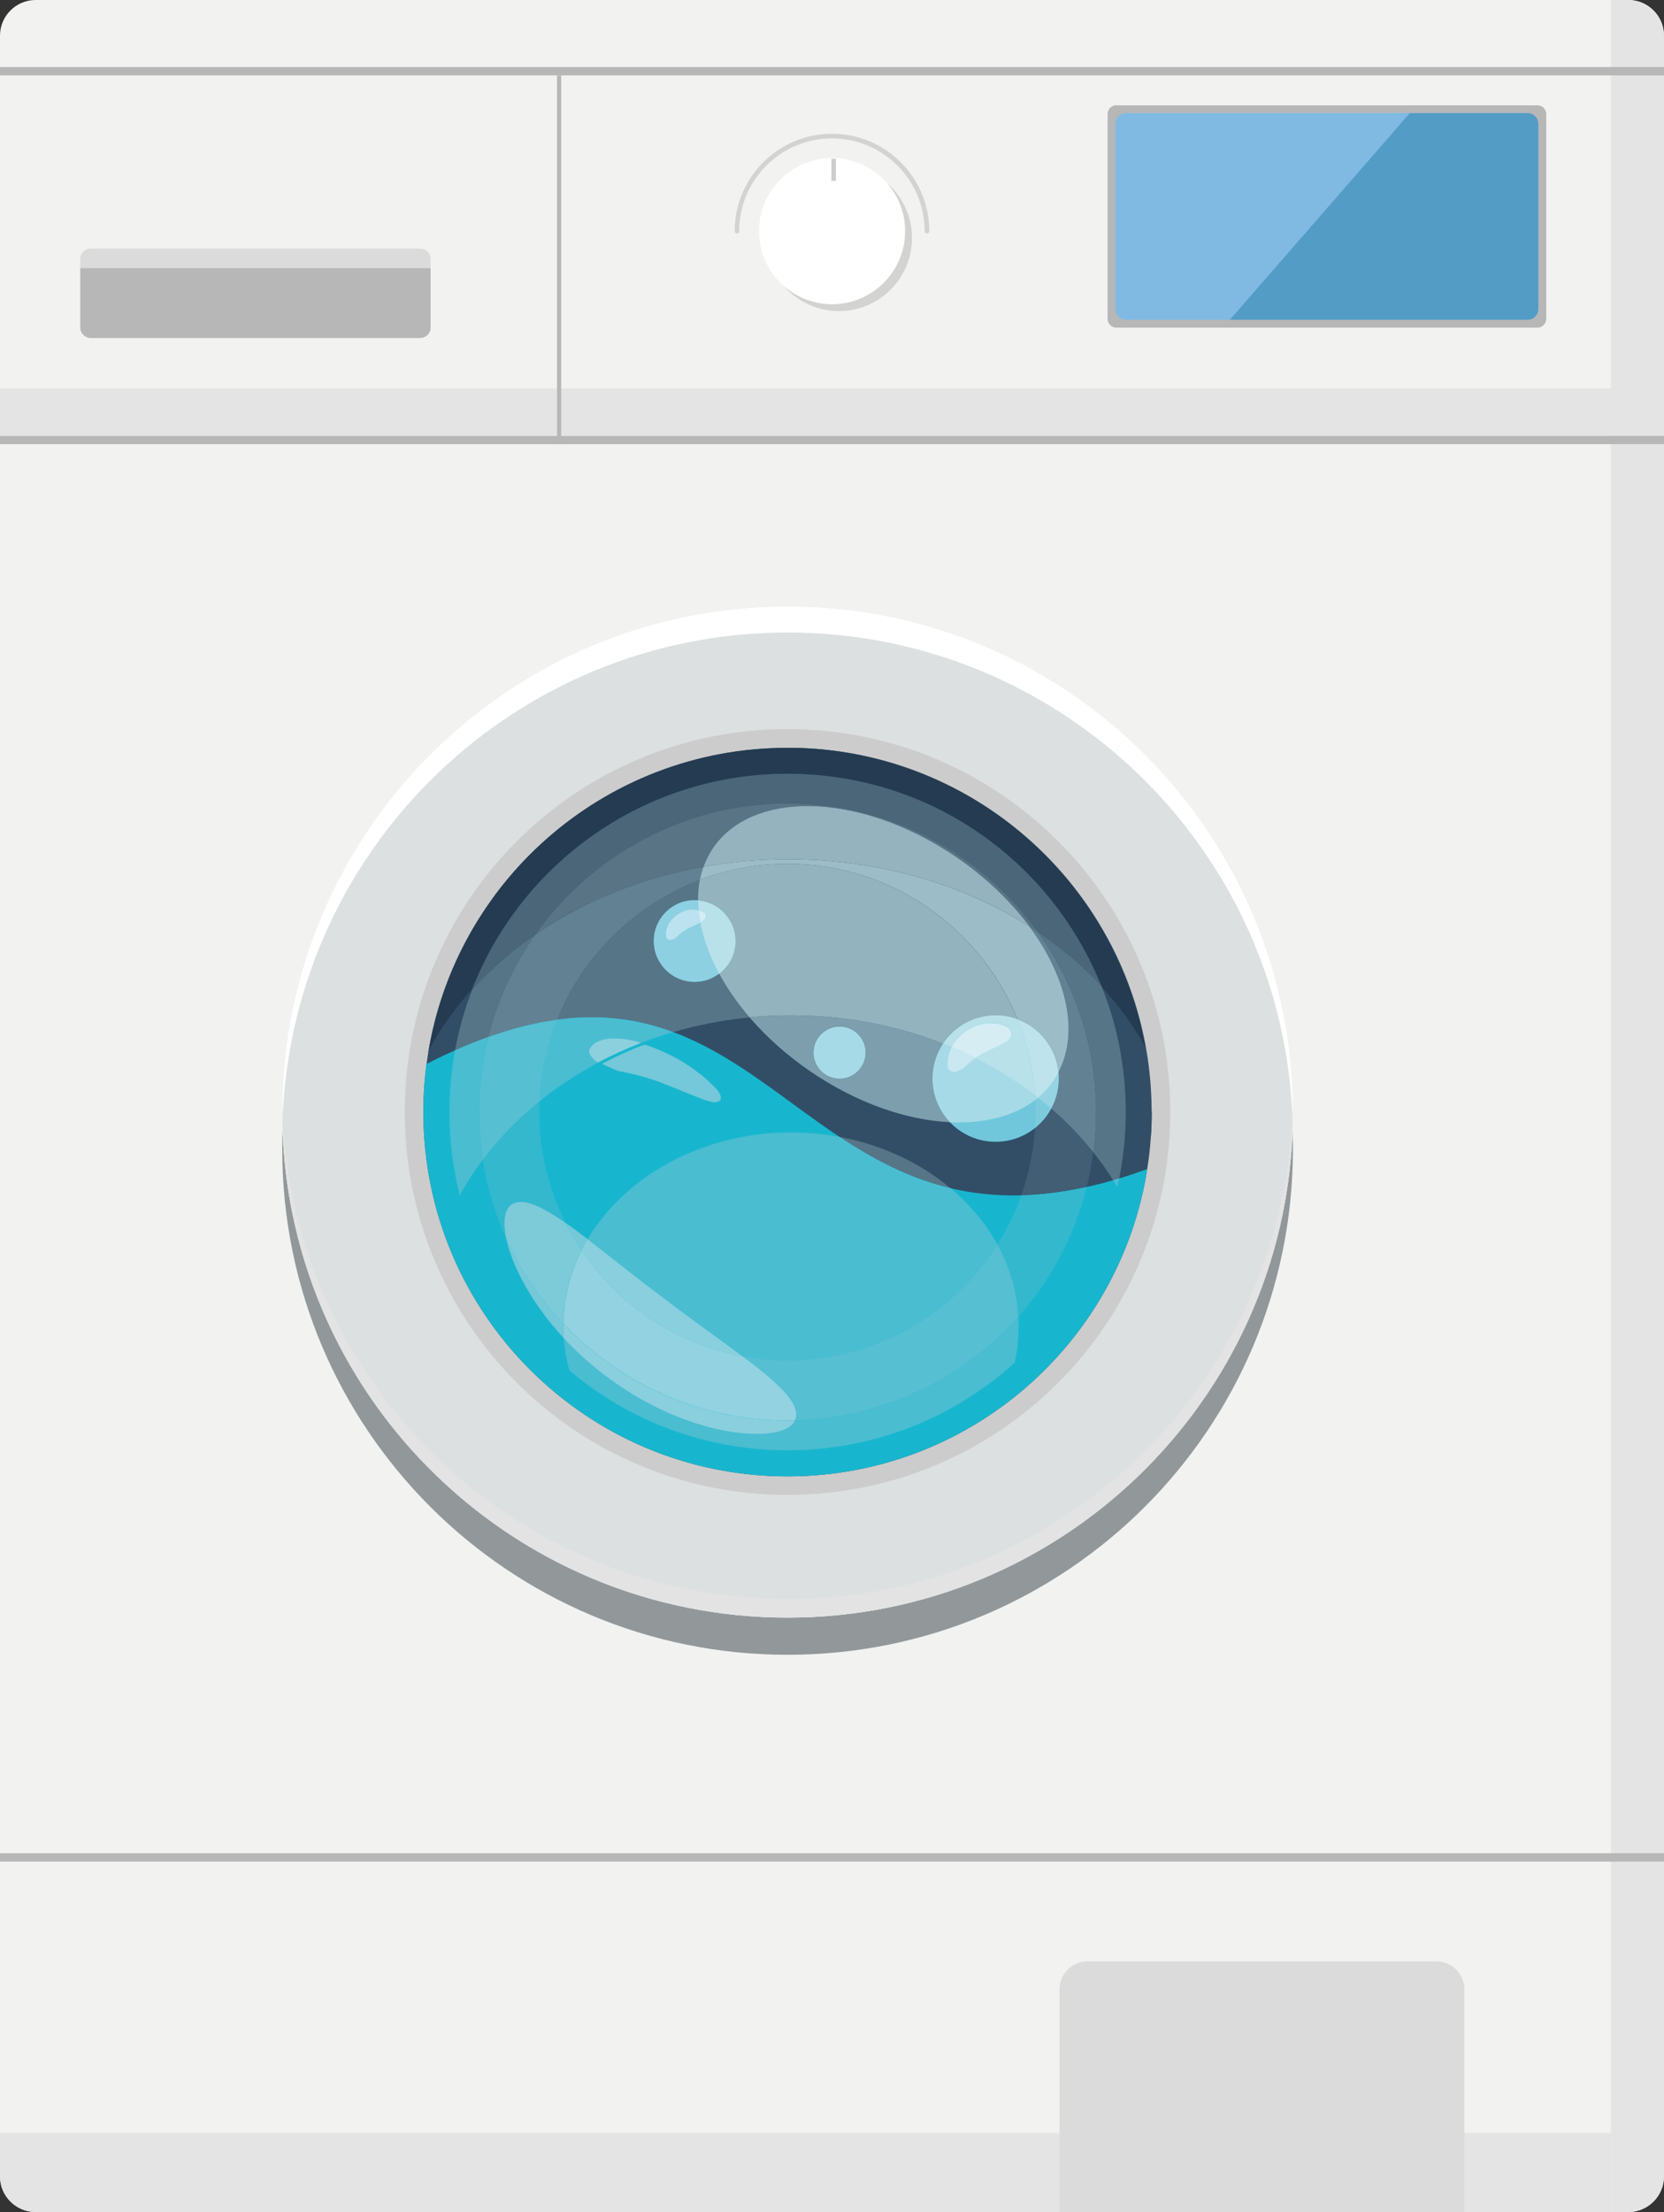 <?xml version="1.0" encoding="UTF-8"?>
<svg id="Calque_2" data-name="Calque 2" xmlns="http://www.w3.org/2000/svg" viewBox="0 0 192.2 255.4">
  <rect x="0" y="0" width="192.2" height="255.4" fill="#333333" stroke="none"/>
  <defs>
    <style>
      .cls-1 {
        fill: #dadbda;
      }

      .cls-1, .cls-2, .cls-3, .cls-4, .cls-5, .cls-6, .cls-7, .cls-8, .cls-9 {
        fill-rule: evenodd;
      }

      .cls-10 {
        fill: #afdde9;
      }

      .cls-11 {
        fill: #56bfd2;
      }

      .cls-12 {
        fill: #93d2e0;
      }

      .cls-13 {
        fill: #96d4e3;
      }

      .cls-14 {
        fill: #93b3bf;
      }

      .cls-15 {
        fill: #74c8d8;
      }

      .cls-16, .cls-5 {
        fill: #d3d3d2;
      }

      .cls-17 {
        fill: #92989a;
      }

      .cls-18 {
        fill: #587485;
      }

      .cls-19 {
        fill: #18b6ce;
      }

      .cls-20 {
        fill: #94b3be;
      }

      .cls-2, .cls-21 {
        fill: #ccc;
      }

      .cls-22, .cls-3 {
        fill: #fff;
      }

      .cls-23 {
        fill: #bee3ed;
      }

      .cls-24 {
        fill: #567587;
      }

      .cls-25 {
        fill: #dde0e0;
      }

      .cls-26 {
        fill: #628293;
      }

      .cls-4 {
        fill: #80bae3;
      }

      .cls-27 {
        fill: #7dcad9;
      }

      .cls-28 {
        fill: #74c8d9;
      }

      .cls-29 {
        fill: #d5edf3;
      }

      .cls-30 {
        fill: #33b8ce;
      }

      .cls-31 {
        fill: #4abdd1;
      }

      .cls-32 {
        fill: #70c7db;
      }

      .cls-33 {
        fill: #979da4;
      }

      .cls-34 {
        fill: #7ccbdd;
      }

      .cls-35 {
        fill: #b8e1ea;
      }

      .cls-36 {
        fill: #243b51;
      }

      .cls-37 {
        fill: #a7dae7;
      }

      .cls-38 {
        fill: #bbe2ee;
      }

      .cls-6 {
        fill: #539cc5;
      }

      .cls-39 {
        fill: #e3e3e3;
      }

      .cls-40 {
        fill: #8acfde;
      }

      .cls-41 {
        fill: #9cbcc7;
      }

      .cls-42 {
        fill: #cae8f1;
      }

      .cls-43 {
        fill: #314e66;
      }

      .cls-7 {
        fill: #b7b7b7;
      }

      .cls-44 {
        fill: #8cd0e2;
      }

      .cls-8 {
        fill: #f2f2f1;
      }

      .cls-45 {
        fill: #7d9ead;
      }

      .cls-9 {
        fill: #e4e4e5;
      }

      .cls-46 {
        fill: #415e74;
      }

      .cls-47 {
        fill: #8cd0de;
      }

      .cls-48 {
        fill: #4b6678;
      }
    </style>
  </defs>
  <g id="Calque_1-2" data-name="Calque 1">
    <g>
      <path class="cls-8" d="M4.11,0h183.97c2.26,0,4.11,1.85,4.11,4.11v247.18c0,2.26-1.85,4.11-4.11,4.11H4.11c-2.26,0-4.11-1.85-4.11-4.11V4.11C0,1.85,1.85,0,4.11,0"/>
      <path class="cls-7" d="M128.95,12.16h48.63c.56,0,1.02.46,1.02,1.02v23.63c0,.56-.46,1.02-1.02,1.02h-48.63c-.56,0-1.02-.46-1.02-1.02V13.17c0-.56.46-1.02,1.02-1.02"/>
      <path class="cls-4" d="M130.08,13.06h46.36c.69,0,1.25.56,1.25,1.25v21.37c0,.69-.56,1.25-1.25,1.25h-46.36c-.69,0-1.25-.56-1.25-1.25V14.31c0-.69.56-1.25,1.25-1.25"/>
      <path class="cls-3" d="M96.11,18.25c4.66,0,8.44,3.78,8.44,8.44s-3.78,8.44-8.44,8.44-8.44-3.78-8.44-8.44,3.78-8.44,8.44-8.44"/>
      <path class="cls-5" d="M104.55,26.69c0,4.66-3.78,8.44-8.44,8.44-2.13,0-4.08-.79-5.56-2.09,1.55,1.76,3.82,2.88,6.35,2.88,4.66,0,8.44-3.78,8.44-8.44,0-2.53-1.11-4.8-2.88-6.35,1.3,1.49,2.09,3.43,2.09,5.57"/>
      <path class="cls-2" d="M96.03,18.33h.52v2.55h-.52v-2.55"/>
      <path class="cls-16" d="M85.4,26.69c0,.15-.12.27-.27.27s-.27-.12-.27-.27c0-3.1,1.26-5.91,3.29-7.95,2.03-2.03,4.84-3.29,7.95-3.29s5.92,1.26,7.95,3.29c2.03,2.03,3.29,4.84,3.29,7.95,0,.15-.12.27-.27.27s-.27-.12-.27-.27c0-2.96-1.2-5.63-3.14-7.57-1.94-1.94-4.61-3.14-7.57-3.14s-5.63,1.2-7.57,3.14c-1.94,1.94-3.14,4.61-3.14,7.57"/>
      <path class="cls-9" d="M186.07,0h2.02c2.26,0,4.11,1.85,4.11,4.11v247.18c0,2.26-1.85,4.11-4.11,4.11h-2.02V0"/>
      <path class="cls-7" d="M0,213.97h192.2v.97H0v-.97"/>
      <path class="cls-7" d="M0,50.31h192.2v.97H0v-.97"/>
      <path class="cls-9" d="M0,44.85h192.2v5.46H0v-5.46"/>
      <path class="cls-7" d="M0,7.74h192.2v.97H0v-.97"/>
      <path class="cls-7" d="M64.82,8.71h-.48v42.57h.48V8.71"/>
      <path class="cls-1" d="M10.48,28.7h38.05c.67,0,1.21.54,1.21,1.21v7.9c0,.66-.54,1.21-1.21,1.21H10.48c-.67,0-1.21-.54-1.21-1.21v-7.9c0-.67.54-1.21,1.21-1.21"/>
      <path class="cls-7" d="M49.74,30.96H9.27v6.85c0,.66.54,1.21,1.21,1.21h38.05c.67,0,1.21-.54,1.21-1.21v-6.85"/>
      <path class="cls-9" d="M186.07,246.29H0v5c0,2.26,1.85,4.11,4.11,4.11h181.96v-9.11"/>
      <path class="cls-1" d="M122.38,255.4h46.76v-25.72c0-1.77-1.45-3.22-3.23-3.22h-40.31c-1.77,0-3.22,1.45-3.22,3.22v25.72"/>
      <path class="cls-6" d="M162.84,13.06l-20.79,23.86h34.38c.69,0,1.25-.56,1.25-1.25V14.31c0-.69-.56-1.25-1.25-1.25h-13.6"/>
      <path class="cls-17" d="M90.97,191.06c-32.24,0-58.37-26.13-58.37-58.37,0-.72.01-1.43.04-2.15,1.13,31.25,26.81,56.23,58.33,56.23s57.2-24.98,58.33-56.23c.03.71.04,1.43.04,2.15,0,32.24-26.13,58.37-58.37,58.37"/>
      <path class="cls-25" d="M149.34,128.39c0,32.24-26.13,58.37-58.37,58.37s-58.37-26.13-58.37-58.37,26.13-58.37,58.37-58.37,58.37,26.13,58.37,58.37"/>
      <path class="cls-21" d="M135.17,128.39c0,24.42-19.79,44.21-44.21,44.21s-44.21-19.79-44.21-44.21,19.79-44.21,44.21-44.21,44.21,19.79,44.21,44.21"/>
      <path class="cls-43" d="M133.03,128.39c0,.99-.03,1.99-.11,2.97v.02c-.08,1.21-.22,2.41-.41,3.59-3.15,20.11-20.55,35.49-41.55,35.49-23.23,0-42.06-18.83-42.06-42.06,0-1.88.12-3.74.37-5.56,2.72-20.6,20.35-36.5,41.69-36.5,23.15,0,41.93,18.7,42.06,41.82,0,.08,0,.16,0,.24"/>
      <path class="cls-33" d="M57.1,103.44s0,0,0-.01c0,0,0,0,0,.01M57.11,103.42s0-.01.01-.02c0,0,0,.01-.01.02M57.13,103.4c7.47-10.1,19.36-16.73,32.81-17.06-13.45.32-25.33,6.96-32.81,17.06M92.57,86.36h0,0M92.53,86.36h0,0M92.51,86.36s0,0,0,0c0,0,0,0,0,0M92.47,86.36h0,0M92.44,86.36h0,0M92.32,86.35h0,0M92.3,86.35h0,0M92.27,86.35h-.01.01M92.24,86.35h-.01.01M92.21,86.35h-.01.01M92.17,86.35s0,0-.01,0c0,0,0,0,.01,0M92.14,86.35h-.01.01M92.11,86.35h0,0M92.06,86.35s0,0-.01,0c0,0,0,0,.01,0M92.03,86.35h-.01.01M92,86.35s0,0-.01,0c0,0,0,0,.01,0M89.94,86.34h.03-.03M91.97,86.34h-.01.01M89.97,86.34h.03-.03M91.94,86.34s0,0-.01,0c0,0,0,0,.01,0M90,86.34h.02-.02M91.91,86.34h-.01.01M90.03,86.34h.02-.02M91.87,86.34h-.01.01M90.07,86.34s.01,0,.02,0c0,0-.02,0-.02,0M91.84,86.34h-.01.01M90.1,86.34h.02-.02M90.13,86.34s.01,0,.02,0c0,0-.01,0-.02,0M91.8,86.34s-.01,0-.02,0c0,0,.01,0,.02,0M90.16,86.34h.02-.02M91.77,86.34h-.02.02M90.19,86.34h.02-.02M91.73,86.34h-.02.02M90.22,86.34s.01,0,.02,0c0,0-.01,0-.02,0M91.7,86.34h-.02.02M90.25,86.34h.02-.02M91.67,86.34h-.02.02M90.29,86.34h.02-.02M91.64,86.34h-.02.02M90.32,86.34s.01,0,.02,0c0,0-.01,0-.02,0M91.6,86.34h-.02.02M90.35,86.34h.02-.02M91.57,86.34h-.02.02M90.38,86.34h.02-.02M91.54,86.34h-.03.03M90.41,86.34h.02-.02M91.5,86.34s-.02,0-.03,0c0,0,.02,0,.03,0M90.44,86.33h.02-.02M91.46,86.33h-.02.02M90.47,86.33h.02-.02M91.43,86.33h-.02.02M90.5,86.33h.01-.01M90.53,86.33h.01-.01M91.4,86.33h-.02.02M90.56,86.33h.01-.01M91.36,86.33h-.02.02M90.59,86.33h.01-.01M91.33,86.33h-.02.02M90.63,86.33h.02-.02M91.3,86.33h-.02.02M90.66,86.33h.02-.02M91.27,86.33h-.06.06M90.69,86.33h.02-.02M90.72,86.33h.02-.02M91.19,86.33h-.02.02M90.75,86.33h.02-.02M91.16,86.33h-.02.02M90.78,86.33h.02-.02M91.13,86.33s-.01,0-.02,0c0,0,.01,0,.02,0M90.81,86.33h.02-.02M91.09,86.33h-.02.02M90.84,86.33h.02-.02M91.06,86.33h-.02.02M90.87,86.33h.03-.03M91.03,86.33h-.02.02M90.9,86.33h.02-.02M91,86.33h-.03.03M90.93,86.33h.03-.03"/>
      <path class="cls-36" d="M49.48,121.46c1.1-6.66,3.77-12.8,7.62-18.01,0,0,0,0,0-.01,0,0,0,0,0,0,0,0,0-.01.01-.02,0,0,0,0,0,0,7.47-10.1,19.36-16.73,32.81-17.06h.06s0,0,0,0h.06s.02,0,.02,0h.04s.01,0,.02,0h.07s.01,0,.02,0h.07s.01,0,.02,0h.09s.01,0,.01,0h.14s.01,0,.02,0h.2s0,0,.01,0h.3s.01,0,.02,0h.21s.01,0,.02,0h.13s.02,0,.03,0h.1s.01,0,.02,0h.08s0,0,.01,0h.06s.01,0,.02,0h.05s.01,0,.02,0h.07s0,0,.01,0h.05s0,0,.01,0h.05s0,0,.01,0h.05s.01,0,.02,0h.03s0,0,.01,0h.03s.01,0,.02,0h.04s.02,0,.02,0h0s.01,0,.02,0h0s.08,0,.11,0h0s.02,0,.02,0h.03s0,0,0,0h.03s.02,0,.03,0h0c19.94.75,36.34,15.38,39.79,34.52-1.39-2.51-3.12-4.87-5.14-7.04-5.77-14.36-19.83-24.5-36.25-24.5s-30.75,10.33-36.41,24.91c-2.01,2.22-3.72,4.64-5.07,7.21"/>
      <path class="cls-22" d="M149.34,128.39c0,.5,0,1-.02,1.5-.8-31.54-26.62-56.86-58.35-56.86s-57.55,25.32-58.35,56.86c-.01-.5-.02-1-.02-1.5,0-32.24,26.13-58.37,58.37-58.37s58.37,26.13,58.37,58.37"/>
      <path class="cls-39" d="M149.34,128.39c0,32.24-26.13,58.37-58.37,58.37s-58.37-26.13-58.37-58.37c0-.36,0-.72,0-1.07.58,31.74,26.48,57.3,58.36,57.3s57.79-25.56,58.36-57.3c0,.36,0,.71,0,1.07"/>
      <path class="cls-19" d="M132.51,134.97c-3.15,20.11-20.55,35.49-41.55,35.49-23.23,0-42.06-18.83-42.06-42.06,0-1.88.12-3.74.37-5.56,21.52-10.98,31.82-3.04,42.7,4.9,9.98,7.28,20.46,14.57,40.54,7.24"/>
      <path class="cls-43" d="M133.03,128.39c0,.99-.03,1.99-.11,2.97,0-1.27.03-2.34.1-3.21,0,.08,0,.16,0,.24"/>
      <path class="cls-32" d="M122.3,124.53c0,4.03-3.27,7.3-7.3,7.3s-7.3-3.27-7.3-7.3,3.27-7.3,7.3-7.3,7.3,3.27,7.3,7.3"/>
      <path class="cls-32" d="M84.96,108.65c0,2.61-2.11,4.72-4.72,4.72s-4.72-2.11-4.72-4.72,2.11-4.72,4.72-4.72,4.72,2.11,4.72,4.72"/>
      <path class="cls-32" d="M99.98,121.53c0,1.66-1.35,3-3,3s-3-1.35-3-3,1.35-3,3-3,3,1.34,3,3"/>
      <path class="cls-46" d="M117.96,138c.59-1.66,1.03-3.38,1.31-5.14.12-.71.2-1.42.25-2.13l.02-.36c0-.05,0-.1.01-.15.76-.61,1.4-1.37,1.86-2.23,1.79,1.55,3.42,3.24,4.86,5.05-.04.31-.09.61-.13.91-.16,1.04-.37,2.06-.62,3.08-2.71.6-5.22.9-7.57.97"/>
      <path class="cls-30" d="M117.63,152.02c-.17-2.96-1.03-5.78-2.43-8.33,1.13-1.78,2.06-3.69,2.77-5.68,2.35-.06,4.86-.37,7.57-.97-1.39,5.55-4.1,10.69-7.9,14.98M58.47,143c-1.29-2.86-2.21-5.91-2.71-9.1,1.86-2.49,4.08-4.76,6.57-6.78-.02.42-.03.85-.03,1.27,0,4.6,1.09,8.95,3.02,12.8-2.13-1.49-3.89-2.43-5.16-2.43-.36,0-.68.08-.97.23-.9.46-1.16,1.94-.73,4"/>
      <path class="cls-34" d="M119.56,130.23c.04-.56.06-1.15.06-1.74v-.26c0-.41-.02-.82-.04-1.23.11-.08.21-.17.32-.26.52.41,1.03.83,1.52,1.26-.47.86-1.1,1.62-1.86,2.23"/>
      <path class="cls-24" d="M109.77,137.17c-4.84-1.15-8.95-3.36-12.79-5.91,4.91.92,9.31,3.01,12.79,5.91"/>
      <g>
        <path class="cls-31" d="M90.97,167.45c-9.61,0-18.41-3.47-25.21-9.23-.33-1.21-.55-2.45-.64-3.72,1.38,1.49,2.98,2.95,4.8,4.32,6.4,4.86,13.12,6.73,17.43,6.73,2.4,0,4.05-.58,4.48-1.55,8.23-.2,16.16-3.25,22.39-8.63,1.21-1.05,2.35-2.17,3.41-3.36.02.33.03.66.03.99v.19c0,.52-.02,1.02-.06,1.49l-.02.27h0c-.05.56-.13,1.12-.24,1.69-.04.23-.09.46-.14.69-6.93,6.29-16.13,10.12-26.23,10.12"/>
        <path class="cls-31" d="M90.97,157.05c-1.79,0-3.54-.16-5.23-.48-2.62-1.96-5.81-4.18-9.05-6.68-3.25-2.41-6.23-4.84-8.81-6.82,4.36-7.35,13.35-12.32,23.49-12.32,1.93,0,3.81.18,5.62.52,3.84,2.54,7.95,4.76,12.79,5.91,2.23,1.87,4.08,4.07,5.42,6.51-1.5,2.38-3.36,4.55-5.53,6.42-5.19,4.48-11.83,6.95-18.7,6.95"/>
        <path class="cls-11" d="M91.83,164.01c.04-.09.07-.18.09-.27.44-1.84-2.22-4.21-6.18-7.17,1.7.31,3.45.48,5.23.48,6.87,0,13.51-2.47,18.7-6.95,2.17-1.87,4.02-4.04,5.53-6.42,1.41,2.55,2.26,5.37,2.43,8.33-1.05,1.19-2.19,2.31-3.41,3.36-6.24,5.38-14.16,8.43-22.39,8.63"/>
      </g>
      <path class="cls-24" d="M128.57,136.26c-.7-1.11-1.46-2.18-2.28-3.21.08-.64.15-1.27.2-1.91l.02-.24c.06-.81.09-1.65.09-2.5v-.21c-.05-7.68-2.54-14.79-6.74-20.6,2.75,1.84,5.22,3.94,7.37,6.25,1.78,4.43,2.77,9.27,2.8,14.33,0,.08,0,.15,0,.23,0,.92-.03,1.85-.1,2.76v.02c-.08,1.12-.21,2.24-.38,3.34-.08.52-.17,1.04-.28,1.55-.23.07-.47.14-.7.21M52.56,121.26c.45-2.42,1.12-4.77,1.99-7.01,2.11-2.34,4.56-4.48,7.29-6.35-2.48,3.51-4.35,7.5-5.43,11.82-1.24.44-2.52.96-3.85,1.54"/>
      <path class="cls-48" d="M54.55,114.25c5.66-14.58,19.83-24.91,36.41-24.91s30.48,10.14,36.25,24.5c-2.15-2.31-4.62-4.41-7.37-6.25-6.48-8.97-17.03-14.82-28.88-14.82s-22.62,5.93-29.12,15.13c-2.73,1.88-5.18,4.01-7.29,6.35"/>
      <path class="cls-31" d="M53.11,138.02c-.78-3.08-1.2-6.31-1.2-9.63,0-1.75.12-3.48.34-5.16.09-.66.19-1.32.31-1.97,1.33-.59,2.61-1.1,3.85-1.54-.32,1.3-.58,2.62-.76,3.97-.21,1.54-.31,3.13-.31,4.71,0,1.87.14,3.71.42,5.5-.99,1.32-1.88,2.7-2.66,4.13M129.06,137.06c-.16-.27-.32-.54-.49-.8.23-.07.47-.14.7-.21-.07.34-.14.67-.22,1.01"/>
      <path class="cls-24" d="M77.77,119.16c-2.86-1.07-5.96-1.71-9.42-1.71-1.27,0-2.6.09-3.98.27,3-7.45,9.03-13.3,16.47-16.12-.15.76-.22,1.54-.21,2.35-.13-.01-.26-.02-.4-.02-2.61,0-4.72,2.11-4.72,4.72s2.11,4.72,4.72,4.72c1.06,0,2.04-.35,2.83-.94.93,1.71,2.1,3.4,3.51,5.04-3.03.3-5.98.87-8.8,1.69"/>
      <path class="cls-31" d="M62.34,127.12c.04-.85.11-1.69.22-2.52.32-2.41.93-4.71,1.81-6.88,1.38-.19,2.7-.27,3.98-.27,3.47,0,6.56.65,9.42,1.71-1.25.36-2.48.78-3.67,1.24-1.12-.33-2.19-.51-3.1-.51-.17,0-.33,0-.49.02-.57.03-1.06.17-1.47.36-.19.12-.39.21-.53.36-.16.14-.26.3-.4.53-.04.08-.06.18-.04.29.06.39.48.89,1.02,1.24-2.41,1.28-4.67,2.77-6.73,4.43"/>
      <path class="cls-44" d="M80.23,113.37c-2.61,0-4.72-2.11-4.72-4.72s2.11-4.72,4.72-4.72c.13,0,.27,0,.4.02,0,.38.02.76.06,1.14-.06-.01-.12-.03-.18-.04-.17-.02-.34-.04-.51-.04-.07,0-.14,0-.21.01-.49.04-.98.21-1.42.48-.44.28-.82.66-1.08,1.1-.13.22-.23.46-.3.71-.03.13-.06.25-.07.38-.02.13-.02.25,0,.41,0,.05.01.11.04.16.07.17.24.28.42.28.06,0,.12-.01.18-.04l.4-.17c.06-.03.12-.1.18-.15l.18-.17c.13-.11.24-.21.36-.3.24-.18.47-.33.71-.47.26-.13.51-.26.81-.39.14-.08.3-.13.46-.23.07-.03.14-.07.21-.1.36,1.93,1.1,3.93,2.18,5.91-.79.59-1.77.94-2.83.94"/>
      <g>
        <path class="cls-28" d="M82.61,127.28c-.16,0-.33-.03-.52-.08l-.28-.08c-.61-.17-1.14-.4-1.66-.61-.51-.18-1-.41-1.46-.58-.92-.38-1.73-.69-2.54-1.01-.79-.29-1.55-.52-2.36-.74-.41-.11-.81-.2-1.25-.3l-.64-.13c-.22-.05-.46-.07-.63-.15l-1.25-.54c-.16-.07-.31-.15-.46-.24,1.55-.83,3.18-1.57,4.86-2.21.14.04.29.09.43.13,1.44.49,2.93,1.18,4.29,2.05.69.42,1.32.91,1.94,1.38.59.5,1.16,1.01,1.66,1.55.67.73.69,1.41.05,1.52-.06,0-.12.01-.18.01"/>
        <path class="cls-47" d="M69.07,122.69c-.54-.35-.96-.84-1.02-1.24-.02-.11,0-.21.04-.29.13-.23.24-.39.4-.53.14-.16.35-.25.53-.36.41-.19.9-.33,1.47-.36.16-.01.32-.02.49-.02.92,0,1.99.18,3.1.51-1.74.67-3.42,1.44-5.03,2.29"/>
      </g>
      <path class="cls-38" d="M77.38,108.54c-.18,0-.35-.1-.42-.28-.02-.05-.03-.11-.04-.16,0-.17,0-.28,0-.41,0-.13.04-.25.07-.38.07-.24.16-.49.3-.71.26-.44.64-.82,1.08-1.1.44-.27.93-.44,1.42-.48.07,0,.14-.01.21-.01.17,0,.34.02.51.04.06.01.12.03.18.04.04.47.11.95.2,1.43-.07.04-.14.07-.21.1-.16.09-.32.15-.46.23-.3.13-.55.27-.81.39-.25.14-.48.29-.71.47-.12.09-.24.19-.36.3l-.18.17c-.06.05-.12.13-.18.15l-.4.17c-.06.03-.12.04-.18.04"/>
      <path class="cls-26" d="M126.29,133.05c-1.44-1.81-3.07-3.5-4.86-5.05.56-1.03.87-2.21.87-3.46,0-.24-.01-.48-.03-.72,2.42-4.62.97-11-3.36-16.84.32.2.64.41.95.62,4.2,5.81,6.69,12.92,6.74,20.6v.21c0,.85-.03,1.7-.09,2.5l-.02.24c-.05.63-.11,1.27-.2,1.91M56.41,119.72c1.08-4.32,2.95-8.31,5.43-11.82,5.5-3.78,12.13-6.52,19.42-7.82-.18.49-.32,1-.42,1.52-7.44,2.83-13.48,8.68-16.47,16.12-2.46.33-5.1.98-7.96,1.99"/>
      <path class="cls-18" d="M61.84,107.9c6.5-9.19,17.23-15.13,29.12-15.13s22.4,5.85,28.88,14.82c-.31-.21-.63-.42-.95-.62-2.14-2.89-4.99-5.65-8.42-7.99-5.73-3.92-11.93-5.9-17.21-5.9-4.72,0-8.69,1.59-10.9,4.82-.47.68-.84,1.41-1.11,2.18-7.29,1.31-13.92,4.04-19.42,7.82"/>
      <path class="cls-11" d="M55.77,133.9c-.28-1.79-.42-3.63-.42-5.5,0-1.58.1-3.17.31-4.71.18-1.35.43-2.67.76-3.97,2.86-1.02,5.5-1.67,7.96-1.99-.87,2.17-1.49,4.48-1.81,6.88-.11.83-.19,1.67-.22,2.52-2.5,2.01-4.71,4.29-6.57,6.78"/>
      <path class="cls-13" d="M121.42,128c-.49-.43-1-.85-1.52-1.26.68-.57,1.28-1.22,1.78-1.96.21-.31.41-.64.58-.97.02.24.03.48.03.72,0,1.25-.32,2.43-.87,3.46"/>
      <path class="cls-45" d="M109.73,129.57c-5.04-.24-10.8-2.22-16.15-5.88-2.72-1.86-5.08-3.99-7.01-6.23,1.58-.15,3.18-.23,4.8-.23,6.25,0,12.2,1.17,17.55,3.27-.77,1.15-1.21,2.54-1.21,4.03,0,1.96.77,3.73,2.02,5.04M96.97,118.52c-1.66,0-3,1.34-3,3s1.35,3,3,3,3-1.35,3-3-1.35-3-3-3"/>
      <path class="cls-37" d="M110.78,129.6c-.35,0-.7,0-1.05-.03-1.25-1.31-2.02-3.09-2.02-5.04,0-1.49.45-2.87,1.21-4.03.33.13.66.26.99.4-.15.28-.26.58-.34.89-.04.2-.1.39-.11.6-.03.21-.02.39-.02.66,0,.09.02.18.06.26.12.28.39.45.68.45.1,0,.2-.02.29-.06l.65-.28c.09-.04.19-.16.29-.25l.29-.27c.2-.17.39-.33.58-.48.13-.1.25-.19.37-.27,2.47,1.24,4.78,2.68,6.9,4.31.01.18.02.35.03.53-2.26,1.74-5.33,2.6-8.8,2.6"/>
      <path class="cls-37" d="M96.97,124.53c-1.66,0-3-1.35-3-3s1.35-3,3-3,3,1.34,3,3-1.35,3-3,3"/>
      <path class="cls-42" d="M110.18,123.77c-.29,0-.56-.17-.68-.45-.04-.08-.06-.18-.06-.26,0-.27-.01-.45.02-.66.01-.21.07-.4.11-.6.08-.3.19-.61.34-.89.94.39,1.85.81,2.75,1.26-.12.08-.25.17-.37.27-.19.14-.38.31-.58.48l-.29.27c-.1.08-.2.21-.29.25l-.65.28c-.1.04-.19.06-.29.06"/>
      <path class="cls-10" d="M119.58,127c0-.18-.02-.35-.03-.53.12.09.23.18.35.27-.1.09-.21.17-.32.26"/>
      <path class="cls-14" d="M108.92,120.5c-5.35-2.1-11.3-3.27-17.55-3.27-1.62,0-3.22.08-4.8.23-1.4-1.63-2.58-3.33-3.51-5.04,1.15-.86,1.89-2.23,1.89-3.78,0-2.48-1.9-4.5-4.33-4.7,0-.81.06-1.59.21-2.35,3.16-1.2,6.58-1.86,10.12-1.86,11.99,0,22.31,7.44,26.57,17.95-.79-.29-1.64-.45-2.54-.45-2.54,0-4.78,1.3-6.08,3.27"/>
      <path class="cls-35" d="M119.55,126.47c-2.12-1.62-4.43-3.07-6.9-4.31.25-.18.51-.34.77-.49.41-.2.82-.41,1.29-.63.23-.12.49-.21.74-.36.26-.13.54-.25.83-.45l.13-.1c.12-.09.23-.21.3-.35.23-.47.04-1.04-.43-1.27-.35-.17-.72-.27-1.09-.35-.27-.03-.54-.06-.81-.06-.11,0-.23,0-.34.02-.78.06-1.57.34-2.28.76-.7.45-1.31,1.06-1.73,1.77-.05.08-.09.16-.13.24-.33-.14-.66-.27-.99-.4,1.31-1.97,3.55-3.27,6.08-3.27.89,0,1.75.16,2.54.45,1.11,2.74,1.81,5.7,2.02,8.78"/>
      <path class="cls-35" d="M83.06,112.43c-1.08-1.99-1.82-3.99-2.18-5.91.1-.05.2-.1.31-.18l.08-.06c.08-.05.14-.13.19-.22.14-.29.02-.65-.27-.79-.16-.08-.33-.13-.5-.18-.03-.39-.05-.77-.06-1.14,2.42.2,4.33,2.23,4.33,4.7,0,1.55-.74,2.92-1.89,3.78"/>
      <path class="cls-29" d="M112.65,122.17c-.9-.45-1.81-.87-2.75-1.26.04-.08.09-.16.13-.24.41-.71,1.02-1.32,1.73-1.77.71-.43,1.5-.71,2.28-.76.11-.01.23-.02.34-.02.27,0,.55.03.81.06.38.08.74.18,1.09.35.47.23.66.8.43,1.27-.07.15-.17.26-.3.35l-.13.1c-.29.21-.57.32-.83.45-.25.15-.51.24-.74.36-.47.22-.88.43-1.29.63-.26.15-.52.31-.77.49"/>
      <path class="cls-29" d="M80.89,106.52c-.09-.48-.16-.96-.2-1.43.17.04.34.1.5.18.29.14.41.5.27.79-.04.09-.11.16-.19.22l-.08.06c-.1.07-.21.13-.31.18"/>
      <path class="cls-41" d="M122.26,123.81c-.27-2.82-2.16-5.18-4.73-6.13-4.26-10.51-14.58-17.95-26.57-17.95-3.54,0-6.96.66-10.12,1.86.1-.52.24-1.03.42-1.52,3.16-.57,6.44-.86,9.81-.86,10.49,0,20.15,2.9,27.83,7.76,4.33,5.84,5.78,12.22,3.36,16.84"/>
      <path class="cls-20" d="M118.9,106.97c-7.67-4.86-17.33-7.76-27.83-7.76-3.37,0-6.65.3-9.81.86.28-.77.65-1.5,1.11-2.18,2.21-3.22,6.18-4.82,10.9-4.82,5.27,0,11.48,1.99,17.21,5.9,3.43,2.35,6.27,5.1,8.42,7.99"/>
      <path class="cls-23" d="M119.9,126.74c-.12-.09-.23-.18-.35-.27-.21-3.09-.9-6.04-2.02-8.78,2.57.95,4.45,3.3,4.73,6.13-.17.33-.37.65-.58.97-.5.74-1.1,1.39-1.78,1.96"/>
      <path class="cls-15" d="M65.12,154.5c-3.84-4.14-6-8.46-6.65-11.5,1.65,3.64,3.89,6.97,6.6,9.84,0,.1,0,.2,0,.29,0,.46.02.92.05,1.37M67.17,144.35c-.68-1.01-1.29-2.06-1.84-3.15.8.55,1.64,1.18,2.54,1.87-.25.42-.48.84-.7,1.28"/>
      <path class="cls-27" d="M65.07,152.84c-2.71-2.87-4.95-6.19-6.6-9.84-.43-2.06-.17-3.54.73-4,.28-.16.61-.23.97-.23,1.28,0,3.03.94,5.16,2.43.55,1.09,1.16,2.14,1.84,3.15-.92,1.82-1.55,3.77-1.87,5.81-.14.89-.22,1.78-.23,2.68"/>
      <path class="cls-40" d="M87.35,165.56c-4.31,0-11.03-1.87-17.43-6.73-1.82-1.37-3.42-2.84-4.8-4.32-.03-.46-.05-.91-.05-1.37,0-.1,0-.19,0-.29,6.5,6.88,15.7,11.18,25.89,11.18.29,0,.58,0,.86-.01-.43.97-2.08,1.55-4.48,1.55M85.73,156.57c-7.7-1.43-14.34-5.95-18.56-12.22.22-.43.45-.86.7-1.28,2.58,1.98,5.56,4.41,8.81,6.82,3.24,2.5,6.43,4.72,9.05,6.68"/>
      <path class="cls-12" d="M90.97,164.02c-10.19,0-19.39-4.3-25.89-11.18.01-.89.09-1.79.23-2.68.32-2.04.95-3.99,1.87-5.81,4.22,6.27,10.85,10.79,18.56,12.22,3.96,2.96,6.63,5.33,6.18,7.17-.02.09-.05.18-.09.27-.29,0-.58.01-.86.01"/>
    </g>
  </g>
</svg>